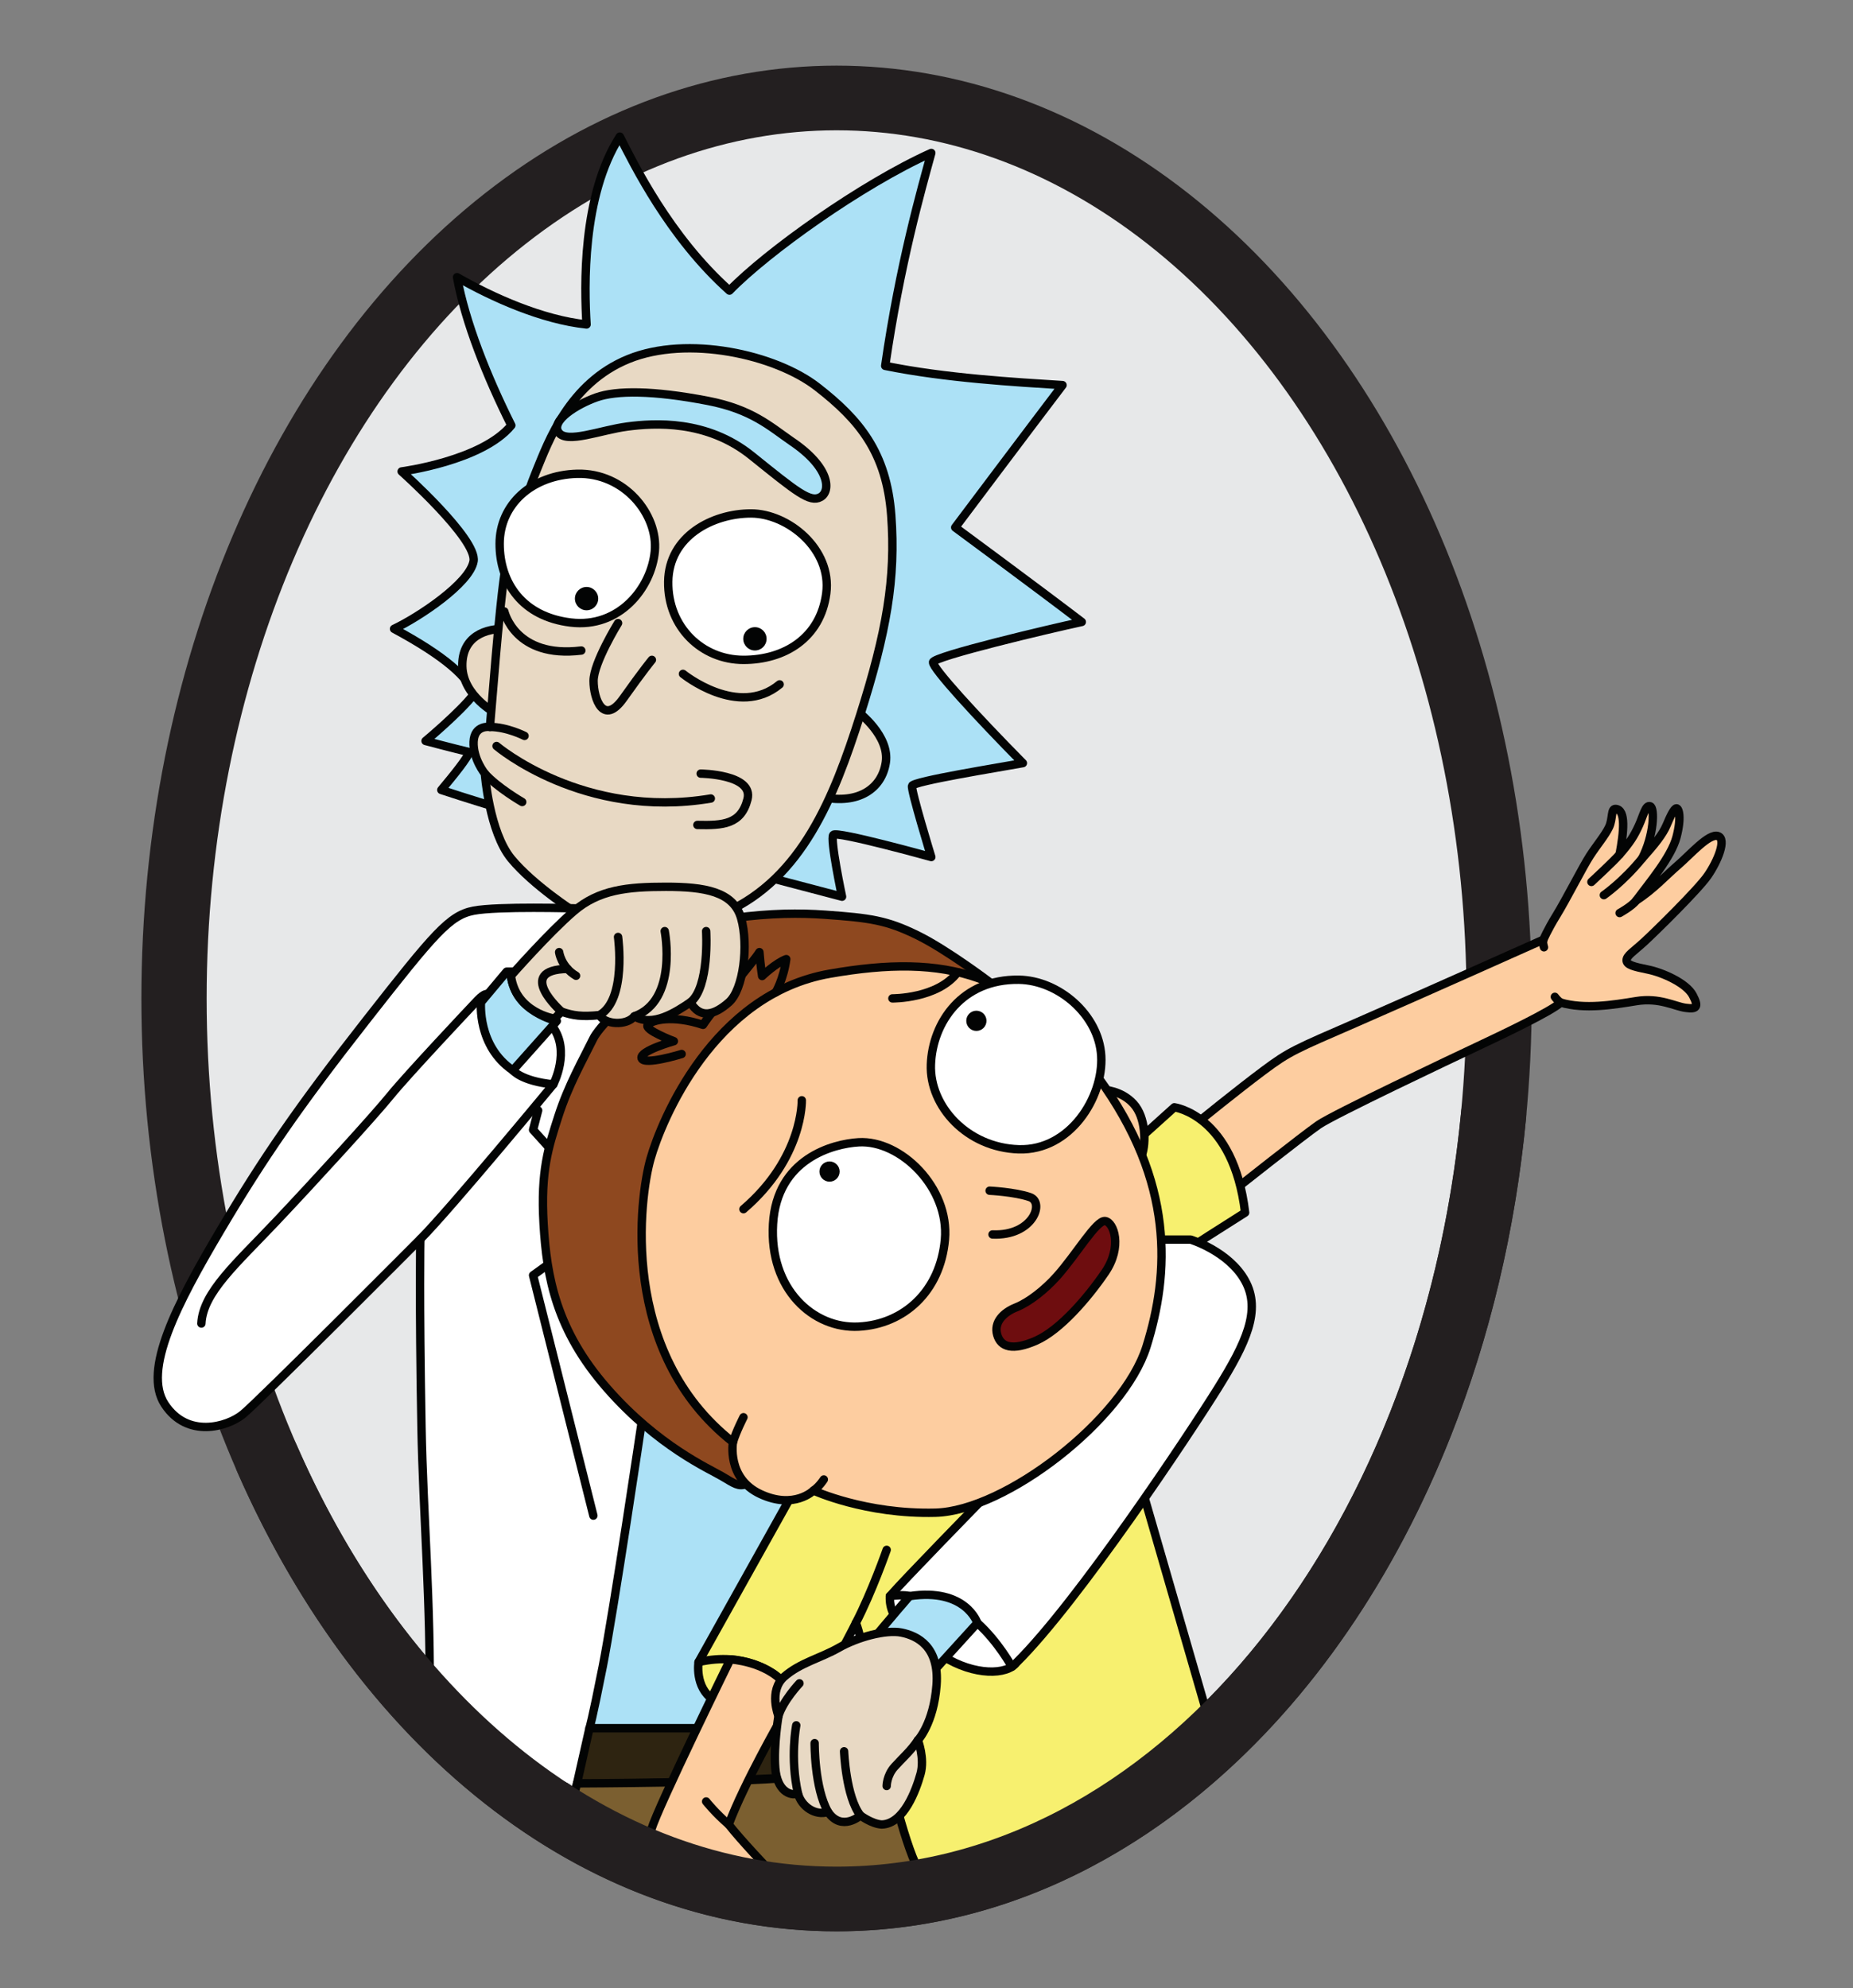 <?xml version="1.0" encoding="UTF-8" standalone="no"?>
<!DOCTYPE svg PUBLIC "-//W3C//DTD SVG 1.1//EN" "http://www.w3.org/Graphics/SVG/1.1/DTD/svg11.dtd">
<svg width="100%" height="100%" viewBox="0 0 1864 2000" version="1.1" xmlns="http://www.w3.org/2000/svg" xmlns:xlink="http://www.w3.org/1999/xlink" xml:space="preserve" xmlns:serif="http://www.serif.com/" style="fill-rule:evenodd;clip-rule:evenodd;stroke-linecap:round;stroke-linejoin:round;stroke-miterlimit:1.5;">
    <rect x="0" y="0" width="1864" height="2000" fill="#808080" stroke="none"/>
    <g transform="matrix(1,0,0,0.991,67.848,27.886)">
        <g id="Layer1">
            <ellipse cx="773.69" cy="985.336" rx="666.484" ry="914.033" style="fill:rgb(231,232,233);stroke:rgb(35,31,32);stroke-width:65.64px;"/>
        </g>
    </g>
    <g transform="matrix(1,0,0,1,41.753,44.815)">
        <g transform="matrix(3.247,0,0,3.247,113.66,87.927)">
            <path d="M323.181,306.827C323.181,306.827 335.471,296.845 343.542,290.821C351.614,284.797 353.302,284.194 372.698,275.761C392.093,267.329 430.285,250.22 430.285,250.22C430.285,250.22 431.489,247.299 434.38,242.6C437.272,237.902 442.512,227.601 444.681,224.258C446.849,220.915 449.469,217.843 450.644,215.313C451.819,212.783 451.188,209.633 452.632,209.711C455.975,209.891 455.163,217.03 453.897,223.806C457.15,220.102 458.415,218.024 459.861,214.861C461.306,211.698 461.939,208.356 463.384,208.898C464.831,209.44 464.559,217.933 460.855,225.072C464.74,220.734 467.27,217.572 468.445,214.771C469.62,211.97 470.793,209.53 471.517,209.53C472.24,209.53 473.143,212.331 471.517,218.475C469.89,224.62 463.114,232.571 459.047,238.083C464.288,234.74 468.173,230.403 471.968,227.15C475.763,223.897 481.546,217.21 484.347,218.114C487.148,219.017 484.257,225.975 481.185,230.403C478.113,234.83 464.74,247.931 461.487,250.913C458.234,253.895 456.066,255.16 456.066,256.605C456.066,258.052 458.325,258.594 462.752,259.498C467.179,260.4 474.588,263.654 476.577,267.449C478.565,271.244 477.661,271.786 474.318,271.334C470.974,270.883 466.276,268.082 459.047,269.256C451.819,270.43 443.054,271.877 435.645,269.708C432.753,272.418 417.754,279.556 409.893,283.261C402.033,286.966 365.348,304.314 360.65,307.567C355.951,310.82 334.626,327.685 334.626,327.685L323.181,306.827Z" style="fill:rgb(253,205,160);fill-rule:nonzero;"/>
        </g>
        <g transform="matrix(3.247,0,0,3.247,113.66,87.927)">
            <path d="M323.181,306.827C323.181,306.827 335.471,296.845 343.542,290.821C351.614,284.797 353.302,284.194 372.698,275.761C392.093,267.329 430.285,250.22 430.285,250.22C430.285,250.22 431.489,247.299 434.38,242.6C437.272,237.902 442.512,227.601 444.681,224.258C446.849,220.915 449.469,217.843 450.644,215.313C451.819,212.783 451.188,209.633 452.632,209.711C455.975,209.891 455.163,217.03 453.897,223.806C457.15,220.102 458.415,218.024 459.861,214.861C461.306,211.698 461.939,208.356 463.384,208.898C464.831,209.44 464.559,217.933 460.855,225.072C464.74,220.734 467.27,217.572 468.445,214.771C469.62,211.97 470.793,209.53 471.517,209.53C472.24,209.53 473.143,212.331 471.517,218.475C469.89,224.62 463.114,232.571 459.047,238.083C464.288,234.74 468.173,230.403 471.968,227.15C475.763,223.897 481.546,217.21 484.347,218.114C487.148,219.017 484.257,225.975 481.185,230.403C478.113,234.83 464.74,247.931 461.487,250.913C458.234,253.895 456.066,255.16 456.066,256.605C456.066,258.052 458.325,258.594 462.752,259.498C467.179,260.4 474.588,263.654 476.577,267.449C478.565,271.244 477.661,271.786 474.318,271.334C470.974,270.883 466.276,268.082 459.047,269.256C451.819,270.43 443.054,271.877 435.645,269.708C432.753,272.418 417.754,279.556 409.893,283.261C402.033,286.966 365.348,304.314 360.65,307.567C355.951,310.82 334.626,327.685 334.626,327.685L323.181,306.827Z" style="fill:none;stroke:rgb(3,4,4);stroke-width:2.6px;stroke-miterlimit:2;"/>
        </g>
        <g transform="matrix(3.247,0,0,3.247,113.66,87.927)">
            <path d="M106.025,209.259C106.025,209.259 96.447,206.367 88.857,203.838C92.471,199.501 97.351,193.537 97.441,192.092C92.833,191.007 83.978,188.658 83.978,188.658C83.978,188.658 94.558,179.843 98.846,174.311C97.531,169.141 89.941,162.392 74.219,153.93C81.809,150.346 97.63,139.865 98.846,132.998C100.062,126.131 76.568,105.168 76.568,105.168C76.568,105.168 101.507,101.916 110.543,90.893C102.953,75.713 96.266,58.906 93.736,44.991C104.76,51.317 120.121,58.183 133.855,59.629C133.132,48.244 132.409,19.692 144.156,1.44C148.493,9.933 159.516,32.522 178.13,49.148C189.695,37.221 218.97,16.258 240.656,6.5C237.584,17.704 230.898,41.016 226.38,72.46C244.994,76.255 266.86,77.52 281.317,78.424C272.1,90.531 248.065,122.517 248.065,122.517C248.065,122.517 272.823,140.769 287.28,151.792C277.16,153.961 241.379,162.454 241.199,164.261C241.017,166.069 254.39,180.706 269.028,195.525C262.161,196.79 235.054,201.127 234.693,202.573C234.332,204.018 240.656,224.62 240.656,224.62C240.656,224.62 211.381,216.488 210.296,217.753C209.212,219.017 213.007,236.908 213.007,236.908L192.16,231.429L106.025,209.259Z" style="fill:rgb(172,225,246);fill-rule:nonzero;"/>
        </g>
        <g transform="matrix(3.247,0,0,3.247,113.66,87.927)">
            <path d="M106.025,209.259C106.025,209.259 96.447,206.367 88.857,203.838C92.471,199.501 97.351,193.537 97.441,192.092C92.833,191.007 83.978,188.658 83.978,188.658C83.978,188.658 94.558,179.843 98.846,174.311C97.531,169.141 89.941,162.392 74.219,153.93C81.809,150.346 97.63,139.865 98.846,132.998C100.062,126.131 76.568,105.168 76.568,105.168C76.568,105.168 101.507,101.916 110.543,90.893C102.953,75.713 96.266,58.906 93.736,44.991C104.76,51.317 120.121,58.183 133.855,59.629C133.132,48.244 132.409,19.692 144.156,1.44C148.493,9.933 159.516,32.522 178.13,49.148C189.695,37.221 218.97,16.258 240.656,6.5C237.584,17.704 230.898,41.016 226.38,72.46C244.994,76.255 266.86,77.52 281.317,78.424C272.1,90.531 248.065,122.517 248.065,122.517C248.065,122.517 272.823,140.769 287.28,151.792C277.16,153.961 241.379,162.454 241.199,164.261C241.017,166.069 254.39,180.706 269.028,195.525C262.161,196.79 235.054,201.127 234.693,202.573C234.332,204.018 240.656,224.62 240.656,224.62C240.656,224.62 211.381,216.488 210.296,217.753C209.212,219.017 213.007,236.908 213.007,236.908L192.16,231.429L106.025,209.259Z" style="fill:none;stroke:rgb(3,4,4);stroke-width:2.6px;stroke-miterlimit:2;"/>
        </g>
        <g transform="matrix(3.247,0,0,3.247,113.66,87.927)">
            <path d="M105.845,180.164C105.845,180.164 95.543,174.743 95.363,165.527C95.182,156.31 102.592,153.599 109.278,153.961C111.989,166.972 105.845,180.164 105.845,180.164Z" style="fill:rgb(232,217,196);fill-rule:nonzero;"/>
        </g>
        <g transform="matrix(3.247,0,0,3.247,113.66,87.927)">
            <path d="M105.845,180.164C105.845,180.164 95.543,174.743 95.363,165.527C95.182,156.31 102.592,153.599 109.278,153.961C111.989,166.972 105.845,180.164 105.845,180.164Z" style="fill:none;stroke:rgb(3,4,4);stroke-width:2.6px;stroke-miterlimit:2;"/>
        </g>
        <g transform="matrix(3.247,0,0,3.247,113.66,87.927)">
            <path d="M218.158,179.803C218.158,179.803 227.826,187.122 226.56,195.344C225.296,203.567 217.977,208.265 207.134,206.096C208.58,192.724 218.158,179.803 218.158,179.803Z" style="fill:rgb(232,217,196);fill-rule:nonzero;"/>
        </g>
        <g transform="matrix(3.247,0,0,3.247,113.66,87.927)">
            <path d="M218.158,179.803C218.158,179.803 227.826,187.122 226.56,195.344C225.296,203.567 217.977,208.265 207.134,206.096C208.58,192.724 218.158,179.803 218.158,179.803Z" style="fill:none;stroke:rgb(3,4,4);stroke-width:2.6px;stroke-miterlimit:2;"/>
        </g>
        <g transform="matrix(3.247,0,0,3.247,113.66,87.927)">
            <path d="M130.421,241.787C130.421,241.787 117.41,233.474 110.543,225.162C103.676,216.849 102.35,198.778 102.35,198.778C102.35,198.778 98.617,194.2 98.857,188.899C99.097,183.598 103.917,184.321 103.917,184.321C103.917,184.321 105.001,171.068 105.725,162.635C106.447,154.202 107.895,139.144 108.857,134.324C109.82,129.504 114.76,113.601 118.375,104.807C121.989,96.013 128.496,77.822 146.807,70.352C165.118,62.882 192.345,68.906 205.356,79.026C218.369,89.146 226.802,99.266 228.248,118.782C229.693,138.3 226.802,154.925 218.609,180.706C210.417,206.488 200.54,231.065 176.925,241.787C149.216,244.077 130.421,241.787 130.421,241.787Z" style="fill:rgb(232,217,196);fill-rule:nonzero;"/>
        </g>
        <g transform="matrix(3.247,0,0,3.247,113.66,87.927)">
            <path d="M130.421,241.787C130.421,241.787 117.41,233.474 110.543,225.162C103.676,216.849 102.35,198.778 102.35,198.778C102.35,198.778 98.617,194.2 98.857,188.899C99.097,183.598 103.917,184.321 103.917,184.321C103.917,184.321 105.001,171.068 105.725,162.635C106.447,154.202 107.895,139.144 108.857,134.324C109.82,129.504 114.76,113.601 118.375,104.807C121.989,96.013 128.496,77.822 146.807,70.352C165.118,62.882 192.345,68.906 205.356,79.026C218.369,89.146 226.802,99.266 228.248,118.782C229.693,138.3 226.802,154.925 218.609,180.706C210.417,206.488 200.54,231.065 176.925,241.787C149.216,244.077 130.421,241.787 130.421,241.787Z" style="fill:none;stroke:rgb(3,4,4);stroke-width:2.6px;stroke-miterlimit:2;"/>
        </g>
        <g transform="matrix(3.247,0,0,3.247,113.66,87.927)">
            <path d="M171.443,83.302C154.356,80.006 143.071,80.05 136.927,82.218C130.783,84.387 122.651,89.447 125.181,93.061C127.711,96.675 138.192,92.338 146.505,91.254C154.818,90.17 171.082,89.086 184.997,100.29C198.912,111.493 203.068,114.927 206.321,113.12C209.574,111.313 209.393,103.904 197.285,95.772C190.65,91.182 185.026,85.923 171.443,83.302Z" style="fill:rgb(172,225,246);fill-rule:nonzero;"/>
        </g>
        <g transform="matrix(3.247,0,0,3.247,113.66,87.927)">
            <path d="M171.443,83.302C154.356,80.006 143.071,80.05 136.927,82.218C130.783,84.387 122.651,89.447 125.181,93.061C127.711,96.675 138.192,92.338 146.505,91.254C154.818,90.17 171.082,89.086 184.997,100.29C198.912,111.493 203.068,114.927 206.321,113.12C209.574,111.313 209.393,103.904 197.285,95.772C190.65,91.182 185.026,85.923 171.443,83.302Z" style="fill:none;stroke:rgb(3,4,4);stroke-width:2.6px;stroke-miterlimit:2;"/>
        </g>
        <g transform="matrix(3.247,0,0,3.247,113.66,87.927)">
            <path d="M130.964,105.891C145.597,105.516 156.083,118.541 154.999,129.926C153.914,141.311 143.975,153.78 128.976,151.973C113.977,150.166 106.929,139.685 106.929,127.577C106.929,115.469 116.868,106.253 130.964,105.891Z" style="fill:white;fill-rule:nonzero;"/>
        </g>
        <g transform="matrix(3.247,0,0,3.247,113.66,87.927)">
            <path d="M130.964,105.891C145.597,105.516 156.083,118.541 154.999,129.926C153.914,141.311 143.975,153.78 128.976,151.973C113.977,150.166 106.929,139.685 106.929,127.577C106.929,115.469 116.868,106.253 130.964,105.891Z" style="fill:none;stroke:rgb(3,4,4);stroke-width:2.6px;stroke-miterlimit:2;"/>
        </g>
        <g transform="matrix(3.247,0,0,3.247,113.66,87.927)">
            <path d="M184.816,118.18C196.203,118.18 209.91,129.203 208.115,142.937C206.321,156.672 195.297,163.539 182.467,163.539C169.636,163.539 158.974,153.419 159.155,139.323C159.335,125.228 172.889,118.18 184.816,118.18Z" style="fill:white;fill-rule:nonzero;"/>
        </g>
        <g transform="matrix(3.247,0,0,3.247,113.66,87.927)">
            <path d="M184.816,118.18C196.203,118.18 209.91,129.203 208.115,142.937C206.321,156.672 195.297,163.539 182.467,163.539C169.636,163.539 158.974,153.419 159.155,139.323C159.335,125.228 172.889,118.18 184.816,118.18Z" style="fill:none;stroke:rgb(3,4,4);stroke-width:2.6px;stroke-miterlimit:2;"/>
        </g>
        <g transform="matrix(3.247,0,0,3.247,113.66,87.927)">
            <path d="M108.375,148.539C108.375,148.539 111.627,163.177 132.229,160.647" style="fill:none;stroke:rgb(3,4,4);stroke-width:2.6px;stroke-miterlimit:2;"/>
        </g>
        <g transform="matrix(3.247,0,0,3.247,113.66,87.927)">
            <path d="M143.614,152.148C143.614,152.148 136.023,164.442 136.023,170.044C136.023,175.646 139.096,184.14 145.24,175.466C151.384,166.792 154.095,163.539 154.095,163.539" style="fill:none;stroke:rgb(3,4,4);stroke-width:2.6px;stroke-miterlimit:2;"/>
        </g>
        <g transform="matrix(3.247,0,0,3.247,113.66,87.927)">
            <path d="M163.725,167.876C163.725,167.876 180.84,181.791 193.671,171.129" style="fill:none;stroke:rgb(3,4,4);stroke-width:2.6px;stroke-miterlimit:2;"/>
        </g>
        <g transform="matrix(3.247,0,0,3.247,113.66,87.927)">
            <path d="M137.469,144.564C137.469,146.56 135.852,148.178 133.855,148.178C131.859,148.178 130.241,146.56 130.241,144.564C130.241,142.568 131.859,140.949 133.855,140.949C135.852,140.949 137.469,142.568 137.469,144.564Z" style="fill:rgb(3,4,4);fill-rule:nonzero;"/>
        </g>
        <g transform="matrix(3.247,0,0,3.247,113.66,87.927)">
            <path d="M189.627,157.019C189.627,159.015 188.01,160.633 186.013,160.633C184.017,160.633 182.399,159.015 182.399,157.019C182.399,155.023 184.017,153.405 186.013,153.405C188.01,153.405 189.627,155.023 189.627,157.019Z" style="fill:rgb(3,4,4);fill-rule:nonzero;"/>
        </g>
        <g transform="matrix(3.247,0,0,3.247,113.66,87.927)">
            <path d="M114.64,187.092C114.64,187.092 109.219,184.321 103.917,184.321" style="fill:none;stroke:rgb(3,4,4);stroke-width:2.6px;stroke-miterlimit:2;"/>
        </g>
        <g transform="matrix(3.247,0,0,3.247,113.66,87.927)">
            <path d="M113.917,207.572C113.917,207.572 106.205,203.115 102.35,198.778" style="fill:none;stroke:rgb(3,4,4);stroke-width:2.6px;stroke-miterlimit:2;"/>
        </g>
        <g transform="matrix(3.247,0,0,3.247,113.66,87.927)">
            <path d="M105.964,190.225C105.964,190.225 132.829,213.12 172.347,206.489" style="fill:none;stroke:rgb(3,4,4);stroke-width:2.6px;stroke-miterlimit:2;"/>
        </g>
        <g transform="matrix(3.247,0,0,3.247,113.66,87.927)">
            <path d="M169.215,198.778C169.215,198.778 185.683,198.958 183.713,206.729C181.744,214.5 176.142,214.861 168.19,214.68" style="fill:none;stroke:rgb(3,4,4);stroke-width:2.6px;stroke-miterlimit:2;"/>
        </g>
        <g transform="matrix(3.247,0,0,3.247,113.66,87.927)">
            <path d="M243.187,537.988L159.335,255.883L130.421,240.522C130.421,240.522 106.305,239.8 98.846,241.245C91.387,242.691 86.689,248.293 65.726,275.039C44.763,301.784 33.558,318.049 20.306,340.457C7.055,362.865 -3.787,383.588 3.199,394.189C10.186,404.791 22.476,401.177 27.294,397.322C32.113,393.467 82.352,342.987 82.352,342.987C82.352,342.987 81.99,361.063 82.713,401.179C83.23,429.841 85.908,466.801 85.052,501.491" style="fill:white;fill-rule:nonzero;"/>
        </g>
        <g transform="matrix(3.247,0,0,3.247,113.66,87.927)">
            <path d="M243.187,537.988L159.335,255.883L130.421,240.522C130.421,240.522 106.305,239.8 98.846,241.245C91.387,242.691 86.689,248.293 65.726,275.039C44.763,301.784 33.558,318.049 20.306,340.457C7.055,362.865 -3.787,383.588 3.199,394.189C10.186,404.791 22.476,401.177 27.294,397.322C32.113,393.467 82.352,342.987 82.352,342.987C82.352,342.987 81.99,361.063 82.713,401.179C83.203,428.387 85.689,455.441 85.208,487.789" style="fill:none;stroke:rgb(3,4,4);stroke-width:2.6px;stroke-miterlimit:2;"/>
        </g>
        <g transform="matrix(3.247,0,0,3.247,113.66,87.927)">
            <path d="M130.903,511.592L134.759,494.492L196.563,494.492L196.563,509.785C196.563,509.785 147.287,512.374 130.903,511.592Z" style="fill:rgb(46,36,17);fill-rule:nonzero;"/>
        </g>
        <g transform="matrix(3.247,0,0,3.247,113.66,87.927)">
            <path d="M130.903,511.592L134.759,494.492L196.563,494.492L196.563,509.785C196.563,509.785 147.287,512.374 130.903,511.592Z" style="fill:none;stroke:rgb(3,4,4);stroke-width:2.6px;stroke-miterlimit:2;"/>
        </g>
        <g transform="matrix(3.247,0,0,3.247,113.66,87.927)">
            <path d="M139.2,538.124L130.903,511.592C130.903,511.592 181.021,511.411 196.563,509.785C218.128,507.195 243.187,511.592 243.187,511.592L243.187,537.988" style="fill:rgb(123,95,48);fill-rule:nonzero;"/>
        </g>
        <g transform="matrix(3.247,0,0,3.247,113.66,87.927)">
            <path d="M126.69,528.078L130.903,511.592C130.903,511.592 181.021,511.411 196.563,509.785C218.128,507.195 243.187,511.592 243.187,511.592L243.187,537.988" style="fill:none;stroke:rgb(3,4,4);stroke-width:2.6px;stroke-miterlimit:2;"/>
        </g>
        <g transform="matrix(3.247,0,0,3.247,113.66,87.927)">
            <path d="M14.523,369.131C15.005,359.494 25.368,350.577 37.656,337.565C49.944,324.553 67.895,304.917 73.076,298.531C78.257,292.146 97.653,271.545 100.062,269.014C102.47,266.484 103.237,267.123 103.237,267.123C103.237,267.123 109.58,270.822 123.226,277.008C129.041,284.64 123.554,295.037 123.554,295.037C123.554,295.037 91.496,333.818 82.352,342.987" style="fill:none;stroke:rgb(3,4,4);stroke-width:2.6px;stroke-miterlimit:2;"/>
        </g>
        <g transform="matrix(3.247,0,0,3.247,113.66,87.927)">
            <path d="M111.024,290.7C111.024,290.7 113.674,294.072 123.554,295.037" style="fill:none;stroke:rgb(3,4,4);stroke-width:2.6px;stroke-miterlimit:2;"/>
        </g>
        <g transform="matrix(3.247,0,0,3.247,113.66,87.927)">
            <path d="M150.911,399.891C150.911,399.891 142.227,458.435 138.854,475.467C135.481,492.497 134.759,494.492 134.759,494.492L168.068,494.492L194.089,480.599L210.702,408.423L150.911,399.891Z" style="fill:rgb(172,225,246);fill-rule:nonzero;"/>
        </g>
        <g transform="matrix(3.247,0,0,3.247,113.66,87.927)">
            <path d="M150.911,399.891C150.911,399.891 142.227,458.435 138.854,475.467C135.481,492.497 134.759,494.492 134.759,494.492L168.068,494.492L194.089,480.599L210.702,408.423L150.911,399.891Z" style="fill:none;stroke:rgb(3,4,4);stroke-width:2.6px;stroke-miterlimit:2;"/>
        </g>
        <g transform="matrix(3.247,0,0,3.247,113.66,87.927)">
            <path d="M118.856,303.11L117.289,309.134L124.044,316.602L124.639,348.889L117.289,354.191L135.964,428.644" style="fill:none;stroke:rgb(3,4,4);stroke-width:2.6px;stroke-miterlimit:2;"/>
        </g>
        <g transform="matrix(3.247,0,0,3.247,113.66,87.927)">
            <path d="M259.208,263.72C259.208,263.72 245.596,253.354 236.199,248.776C226.802,244.198 221.748,243.488 207.748,242.488C199.923,241.929 190.748,241.988 179.817,243.474C168.613,247.209 139.219,274.194 135.964,280.822C132.71,287.449 128.166,295.406 125.122,304.917C122.078,314.428 119.579,321.783 120.543,338.288C121.507,354.794 124.458,371.189 140.18,389.165C155.902,407.139 171.805,414.097 175.78,416.446C179.756,418.796 180.908,419.721 183.269,418.897C185.539,418.073 259.208,263.72 259.208,263.72Z" style="fill:rgb(142,72,31);fill-rule:nonzero;"/>
        </g>
        <g transform="matrix(3.247,0,0,3.247,113.66,87.927)">
            <path d="M259.208,263.72C259.208,263.72 245.596,253.354 236.199,248.776C226.802,244.198 221.748,243.488 207.748,242.488C199.923,241.929 190.748,241.988 179.817,243.474C168.613,247.209 139.219,274.194 135.964,280.822C132.71,287.449 128.166,295.406 125.122,304.917C122.078,314.428 119.579,321.783 120.543,338.288C121.507,354.794 124.458,371.189 140.18,389.165C155.902,407.139 171.805,414.097 175.78,416.446C179.756,418.796 180.908,419.721 183.269,418.897C185.539,418.073 259.208,263.72 259.208,263.72Z" style="fill:none;stroke:rgb(3,4,4);stroke-width:2.6px;stroke-miterlimit:2;"/>
        </g>
        <g transform="matrix(3.247,0,0,3.247,113.66,87.927)">
            <path d="M304.99,312.025L315.953,302.145C315.953,302.145 334.265,304.514 337.879,334.774C321.977,344.794 309.207,353.226 309.207,353.226L301.978,318.922L304.99,312.025Z" style="fill:rgb(247,240,111);fill-rule:nonzero;"/>
        </g>
        <g transform="matrix(3.247,0,0,3.247,113.66,87.927)">
            <path d="M304.99,312.025L315.953,302.145C315.953,302.145 334.265,304.514 337.879,334.774C321.977,344.794 309.207,353.226 309.207,353.226L301.978,318.922L304.99,312.025Z" style="fill:none;stroke:rgb(3,4,4);stroke-width:2.6px;stroke-miterlimit:2;"/>
        </g>
        <g transform="matrix(3.247,0,0,3.247,113.66,87.927)">
            <path d="M430.465,252.57C430.465,252.57 429.939,250.994 430.285,250.22" style="fill:none;stroke:rgb(3,4,4);stroke-width:2.6px;stroke-miterlimit:2;"/>
        </g>
        <g transform="matrix(3.247,0,0,3.247,113.66,87.927)">
            <path d="M294.027,296.724C294.027,296.724 299.45,296.844 303.304,301.061C307.159,305.278 307.198,313.285 305.914,316.931C297.52,311.181 294.027,296.724 294.027,296.724Z" style="fill:rgb(253,205,160);fill-rule:nonzero;"/>
        </g>
        <g transform="matrix(3.247,0,0,3.247,113.66,87.927)">
            <path d="M294.027,296.724C294.027,296.724 299.45,296.844 303.304,301.061C307.159,305.278 307.198,313.285 305.914,316.931C297.52,311.181 294.027,296.724 294.027,296.724Z" style="fill:none;stroke:rgb(3,4,4);stroke-width:2.6px;stroke-miterlimit:2;"/>
        </g>
        <g transform="matrix(3.247,0,0,3.247,113.66,87.927)">
            <path d="M433.838,267.931C433.838,267.931 434.62,269.075 435.645,269.708" style="fill:none;stroke:rgb(3,4,4);stroke-width:2.6px;stroke-miterlimit:2;"/>
        </g>
        <g transform="matrix(3.247,0,0,3.247,113.66,87.927)">
            <path d="M445.164,232.331C445.164,232.331 452.17,225.852 453.897,223.806" style="fill:none;stroke:rgb(3,4,4);stroke-width:2.6px;stroke-miterlimit:2;"/>
        </g>
        <g transform="matrix(3.247,0,0,3.247,113.66,87.927)">
            <path d="M449.018,236.427C449.018,236.427 454.943,232.344 460.855,225.072" style="fill:none;stroke:rgb(3,4,4);stroke-width:2.6px;stroke-miterlimit:2;"/>
        </g>
        <g transform="matrix(3.247,0,0,3.247,113.66,87.927)">
            <path d="M453.897,241.968C453.897,241.968 457.668,239.918 459.047,238.083" style="fill:none;stroke:rgb(3,4,4);stroke-width:2.6px;stroke-miterlimit:2;"/>
        </g>
        <g transform="matrix(3.247,0,0,3.247,113.66,87.927)">
            <path d="M330.218,504.553L306.769,423.234L211.381,407.681L196.563,423.838L168.552,474.004C168.552,474.004 167.287,481.774 173.07,485.66C178.853,489.545 207.405,480.599 207.405,480.599C207.405,480.599 215.241,466.083 217.283,461.895C219.328,466.414 222.224,485.93 224.392,495.87C226.56,505.809 232.164,529.869 236.5,537.988" style="fill:rgb(247,240,111);fill-rule:nonzero;"/>
        </g>
        <g transform="matrix(3.247,0,0,3.247,113.66,87.927)">
            <path d="M329.008,500.175L306.769,423.234L211.381,407.681L196.563,423.838L168.552,474.004C168.552,474.004 167.287,481.774 173.07,485.66C178.853,489.545 207.405,480.599 207.405,480.599C207.405,480.599 215.241,466.083 217.283,461.895C219.328,466.414 222.224,485.93 224.392,495.87C226.56,505.809 232.164,529.869 236.5,537.988" style="fill:none;stroke:rgb(3,4,4);stroke-width:2.6px;stroke-miterlimit:2;"/>
        </g>
        <g transform="matrix(3.247,0,0,3.247,113.66,87.927)">
            <path d="M226.832,439.248C226.832,439.248 222.208,452.435 217.283,461.895" style="fill:none;stroke:rgb(3,4,4);stroke-width:2.6px;stroke-miterlimit:2;"/>
        </g>
        <g transform="matrix(3.247,0,0,3.247,113.66,87.927)">
            <path d="M321.014,343.135C321.014,343.135 332.82,346.722 337.879,355.878C342.94,365.034 338.121,375.224 329.447,389.165C320.773,403.105 286.075,455.39 267.041,474.184C264.149,478.04 254.029,478.341 244.27,472.196C234.512,466.052 227.464,461.534 227.826,453.583C232.886,447.801 254.63,425.572 259.208,420.874C263.788,416.176 309.507,343.135 309.507,343.135L321.014,343.135Z" style="fill:white;fill-rule:nonzero;"/>
        </g>
        <g transform="matrix(3.247,0,0,3.247,113.66,87.927)">
            <path d="M321.014,343.135C321.014,343.135 332.82,346.722 337.879,355.878C342.94,365.034 338.121,375.224 329.447,389.165C320.773,403.105 286.075,455.39 267.041,474.184C264.149,478.04 254.029,478.341 244.27,472.196C234.512,466.052 227.464,461.534 227.826,453.583C232.886,447.801 254.63,425.572 259.208,420.874C263.788,416.176 309.507,343.135 309.507,343.135L321.014,343.135Z" style="fill:none;stroke:rgb(3,4,4);stroke-width:2.6px;stroke-miterlimit:2;"/>
        </g>
        <g transform="matrix(3.247,0,0,3.247,113.66,87.927)">
            <path d="M194.089,479.62C194.089,479.62 188.635,473.897 178.381,473.177C175.484,472.972 172.202,473.168 168.552,474.004" style="fill:none;stroke:rgb(3,4,4);stroke-width:2.6px;stroke-miterlimit:2;"/>
        </g>
        <g transform="matrix(3.247,0,0,3.247,113.66,87.927)">
            <path d="M159.457,537.988C159.457,537.988 152.176,531.662 153.914,525.868C156.083,518.639 178.381,473.177 178.381,473.177C178.381,473.177 189.334,473.762 195.117,480.599C194.877,485.51 194.089,491.654 194.089,491.654C194.089,491.654 182.588,511.712 177.89,524.333C181.504,529.001 190.057,537.988 190.057,537.988" style="fill:rgb(253,205,160);fill-rule:nonzero;"/>
        </g>
        <g transform="matrix(3.247,0,0,3.247,113.66,87.927)">
            <path d="M159.457,537.988C159.457,537.988 152.176,531.662 153.914,525.868C156.083,518.639 178.381,473.177 178.381,473.177C178.381,473.177 189.334,473.762 195.117,480.599C194.877,485.51 194.089,491.654 194.089,491.654C194.089,491.654 182.588,511.712 177.89,524.333C181.504,529.001 190.057,537.988 190.057,537.988" style="fill:none;stroke:rgb(3,4,4);stroke-width:2.6px;stroke-miterlimit:2;"/>
        </g>
        <g transform="matrix(3.247,0,0,3.247,113.66,87.927)">
            <path d="M170.901,517.195C170.901,517.195 173.764,520.808 177.89,524.333" style="fill:none;stroke:rgb(3,4,4);stroke-width:2.6px;stroke-miterlimit:2;"/>
        </g>
        <g transform="matrix(3.247,0,0,3.247,113.66,87.927)">
            <path d="M179.214,405.875C179.214,405.875 177.226,417.079 187.708,421.958C198.189,426.838 204.152,420.874 204.152,420.874C204.152,420.874 220.236,428.283 241.921,427.741C263.607,427.199 300.292,398.827 307.339,376.238C314.387,353.648 316.194,325.516 292.34,292.869C268.486,260.22 245.355,254.437 209.212,260.762C173.07,267.088 157.045,306.206 153.673,318.091C150.3,329.975 143.794,378.045 179.214,405.875Z" style="fill:rgb(253,205,160);fill-rule:nonzero;"/>
        </g>
        <g transform="matrix(3.247,0,0,3.247,113.66,87.927)">
            <path d="M179.214,405.875C179.214,405.875 177.226,417.079 187.708,421.958C198.189,426.838 204.152,420.874 204.152,420.874C204.152,420.874 220.236,428.283 241.921,427.741C263.607,427.199 300.292,398.827 307.339,376.238C314.387,353.648 316.194,325.516 292.34,292.869C268.486,260.22 245.355,254.437 209.212,260.762C173.07,267.088 157.045,306.206 153.673,318.091C150.3,329.975 143.794,378.045 179.214,405.875Z" style="fill:none;stroke:rgb(3,4,4);stroke-width:2.6px;stroke-miterlimit:2;"/>
        </g>
        <g transform="matrix(3.247,0,0,3.247,113.66,87.927)">
            <path d="M111.548,260.135L109.097,260.135L101.146,269.617C101.146,269.617 99.94,283.23 111.024,290.7C117.169,283.833 124.639,275.417 124.639,275.417C124.639,275.417 111.869,272.703 110.423,261.402L111.548,260.135Z" style="fill:rgb(172,225,246);fill-rule:nonzero;"/>
        </g>
        <g transform="matrix(3.247,0,0,3.247,113.66,87.927)">
            <path d="M111.548,260.135L109.097,260.135L101.146,269.617C101.146,269.617 99.94,283.23 111.024,290.7C117.169,283.833 124.639,275.417 124.639,275.417C124.639,275.417 111.869,272.703 110.423,261.402L111.548,260.135Z" style="fill:none;stroke:rgb(3,4,4);stroke-width:2.6px;stroke-miterlimit:2;"/>
        </g>
        <g transform="matrix(3.247,0,0,3.247,113.66,87.927)">
            <path d="M218.128,312.988C231.119,312.202 246.319,327.019 244.874,343.135C243.427,359.251 232.103,369.371 218.128,370.094C204.152,370.816 190.419,358.528 191.624,338.288C192.828,318.049 210.177,313.469 218.128,312.988Z" style="fill:white;fill-rule:nonzero;"/>
        </g>
        <g transform="matrix(3.247,0,0,3.247,113.66,87.927)">
            <path d="M218.128,312.988C231.119,312.202 246.319,327.019 244.874,343.135C243.427,359.251 232.103,369.371 218.128,370.094C204.152,370.816 190.419,358.528 191.624,338.288C192.828,318.049 210.177,313.469 218.128,312.988Z" style="fill:none;stroke:rgb(3,4,4);stroke-width:2.6px;stroke-miterlimit:2;"/>
        </g>
        <g transform="matrix(3.247,0,0,3.247,113.66,87.927)">
            <path d="M267.763,262.631C280.053,262.799 292.582,273.471 293.304,286.243C294.027,299.014 283.666,315.638 267.763,315.157C251.86,314.676 240.054,301.913 240.537,288.897C241.017,275.882 250.173,262.388 267.763,262.631Z" style="fill:white;fill-rule:nonzero;"/>
        </g>
        <g transform="matrix(3.247,0,0,3.247,113.66,87.927)">
            <path d="M267.763,262.631C280.053,262.799 292.582,273.471 293.304,286.243C294.027,299.014 283.666,315.638 267.763,315.157C251.86,314.676 240.054,301.913 240.537,288.897C241.017,275.882 250.173,262.388 267.763,262.631Z" style="fill:none;stroke:rgb(3,4,4);stroke-width:2.6px;stroke-miterlimit:2;"/>
        </g>
        <g transform="matrix(3.247,0,0,3.247,113.66,87.927)">
            <path d="M200.538,299.977C200.538,299.977 201.02,317.797 182.467,333.705" style="fill:none;stroke:rgb(3,4,4);stroke-width:2.6px;stroke-miterlimit:2;"/>
        </g>
        <g transform="matrix(3.247,0,0,3.247,113.66,87.927)">
            <path d="M228.605,268.413C228.605,268.413 242.654,268.549 248.824,260.288" style="fill:none;stroke:rgb(3,4,4);stroke-width:2.6px;stroke-miterlimit:2;"/>
        </g>
        <g transform="matrix(3.247,0,0,3.247,113.66,87.927)">
            <path d="M258.726,327.987C258.726,327.987 266.499,328.349 271.197,329.975C275.895,331.601 272.1,342.083 259.631,341.541" style="fill:none;stroke:rgb(3,4,4);stroke-width:2.6px;stroke-miterlimit:2;"/>
        </g>
        <g transform="matrix(3.247,0,0,3.247,113.66,87.927)">
            <path d="M279.509,354.552C285.569,347.799 291.798,337.023 294.508,337.385C297.219,337.746 299.93,345.336 294.508,353.287C289.087,361.239 280.509,371.177 273.142,374.43C265.775,377.683 262.161,376.419 261.077,372.624C259.993,368.829 262.847,365.757 266.931,364.13C271.016,362.504 275.922,358.551 279.509,354.552Z" style="fill:rgb(110,13,15);fill-rule:nonzero;"/>
        </g>
        <g transform="matrix(3.247,0,0,3.247,113.66,87.927)">
            <path d="M279.509,354.552C285.569,347.799 291.798,337.023 294.508,337.385C297.219,337.746 299.93,345.336 294.508,353.287C289.087,361.239 280.509,371.177 273.142,374.43C265.775,377.683 262.161,376.419 261.077,372.624C259.993,368.829 262.847,365.757 266.931,364.13C271.016,362.504 275.922,358.551 279.509,354.552Z" style="fill:none;stroke:rgb(3,4,4);stroke-width:2.6px;stroke-miterlimit:2;"/>
        </g>
        <g transform="matrix(3.247,0,0,3.247,113.66,87.927)">
            <path d="M163.311,285.641C163.311,285.641 151.643,289.254 150.911,286.966C150.18,284.677 160.901,281.666 160.901,281.666C160.901,281.666 151.469,278.117 152.83,276.605C154.191,275.095 160.418,273.474 169.937,276.605C173.673,270.943 185.6,257.088 187.407,254.076C187.768,258.535 188.25,261.485 188.25,261.485C188.25,261.485 192.467,257.449 195.72,256.244C194.875,262.51 192.444,266.562 192.444,266.562" style="fill:none;stroke:rgb(3,4,4);stroke-width:2.6px;stroke-miterlimit:2;"/>
        </g>
        <g transform="matrix(3.247,0,0,3.247,113.66,87.927)">
            <path d="M257.756,275.359C257.756,277.09 256.354,278.492 254.624,278.492C252.892,278.492 251.491,277.09 251.491,275.359C251.491,273.629 252.892,272.226 254.624,272.226C256.354,272.226 257.756,273.629 257.756,275.359Z" style="fill:rgb(3,4,4);fill-rule:nonzero;"/>
        </g>
        <g transform="matrix(3.247,0,0,3.247,113.66,87.927)">
            <path d="M212.266,322.055C212.266,323.786 210.864,325.188 209.133,325.188C207.402,325.188 206,323.786 206,322.055C206,320.324 207.402,318.922 209.133,318.922C210.864,318.922 212.266,320.324 212.266,322.055Z" style="fill:rgb(3,4,4);fill-rule:nonzero;"/>
        </g>
        <g transform="matrix(3.247,0,0,3.247,113.66,87.927)">
            <path d="M110.423,261.402C110.423,261.402 122.095,248.118 129.871,241.429C137.65,234.74 146.505,233.836 158.432,233.836C170.359,233.836 179.395,235.281 181.744,243.594C184.093,251.907 182.467,265.641 177.949,269.617C173.431,273.594 169.094,274.857 166.022,269.617C161.504,272.689 154.275,277.388 148.673,273.955C146.144,277.027 139.457,276.484 137.831,273.594C132.409,274.135 129.699,273.773 126.084,272.509C125,273.594 123.916,274.677 123.916,274.677C123.916,274.677 111.93,272.885 110.423,261.402Z" style="fill:rgb(232,217,196);fill-rule:nonzero;"/>
        </g>
        <g transform="matrix(3.247,0,0,3.247,113.66,87.927)">
            <path d="M110.423,261.402C110.423,261.402 122.095,248.118 129.871,241.429C137.65,234.74 146.505,233.836 158.432,233.836C170.359,233.836 179.395,235.281 181.744,243.594C184.093,251.907 182.467,265.641 177.949,269.617C173.431,273.594 169.094,274.857 166.022,269.617C161.504,272.689 154.275,277.388 148.673,273.955C146.144,277.027 139.457,276.484 137.831,273.594C132.409,274.135 129.699,273.773 126.084,272.509C125,273.594 123.916,274.677 123.916,274.677C123.916,274.677 111.93,272.885 110.423,261.402Z" style="fill:none;stroke:rgb(3,4,4);stroke-width:2.6px;stroke-miterlimit:2;"/>
        </g>
        <g transform="matrix(3.247,0,0,3.247,113.66,87.927)">
            <path d="M125.361,254.076C125.361,254.076 125.904,258.607 130.602,261.402" style="fill:none;stroke:rgb(3,4,4);stroke-width:2.6px;stroke-miterlimit:2;"/>
        </g>
        <g transform="matrix(3.247,0,0,3.247,113.66,87.927)">
            <path d="M126.084,272.509C126.084,272.509 111.447,259.585 127.982,259.269" style="fill:none;stroke:rgb(3,4,4);stroke-width:2.6px;stroke-miterlimit:2;"/>
        </g>
        <g transform="matrix(3.247,0,0,3.247,113.66,87.927)">
            <path d="M143.614,249.377C143.614,249.377 146.324,268.894 137.831,273.594" style="fill:none;stroke:rgb(3,4,4);stroke-width:2.6px;stroke-miterlimit:2;"/>
        </g>
        <g transform="matrix(3.247,0,0,3.247,113.66,87.927)">
            <path d="M158.071,247.57C158.071,247.57 162.227,269.075 148.673,273.955" style="fill:none;stroke:rgb(3,4,4);stroke-width:2.6px;stroke-miterlimit:2;"/>
        </g>
        <g transform="matrix(3.247,0,0,3.247,113.66,87.927)">
            <path d="M170.901,247.57C170.901,247.57 171.985,264.919 166.022,269.617" style="fill:none;stroke:rgb(3,4,4);stroke-width:2.6px;stroke-miterlimit:2;"/>
        </g>
        <g transform="matrix(3.247,0,0,3.247,113.66,87.927)">
            <path d="M254.932,461.895C254.932,461.895 251.377,450.931 233.91,453.583C228.996,459.233 222.205,467.394 222.205,467.394L239.814,478.521L254.932,461.895Z" style="fill:rgb(172,225,246);fill-rule:nonzero;"/>
        </g>
        <g transform="matrix(3.247,0,0,3.247,113.66,87.927)">
            <path d="M254.932,461.895C254.932,461.895 251.377,450.931 233.91,453.583C228.996,459.233 222.205,467.394 222.205,467.394L239.814,478.521L254.932,461.895Z" style="fill:none;stroke:rgb(3,4,4);stroke-width:2.6px;stroke-miterlimit:2;"/>
        </g>
        <g transform="matrix(3.247,0,0,3.247,113.66,87.927)">
            <path d="M193.31,490.719C193.31,490.719 190.147,482.858 195.117,478.521C200.086,474.184 206.321,472.829 212.013,469.576C217.707,466.323 226.56,463.884 231.44,464.878C236.32,465.872 243.187,469.215 242.283,481.141C241.379,493.069 236.5,498.219 236.5,498.219C236.5,498.219 238.69,503.804 237.313,508.7C235.937,513.596 232.164,524.151 225.296,524.333C222.209,524.153 218.7,521.531 218.7,521.531C218.7,521.531 212.917,526.681 208.67,520.448C204.785,521.712 200.448,518.82 199.363,514.755C196.833,515.567 192.863,513.85 192.318,506.802C191.773,499.755 193.31,490.719 193.31,490.719Z" style="fill:rgb(232,217,196);fill-rule:nonzero;"/>
        </g>
        <g transform="matrix(3.247,0,0,3.247,113.66,87.927)">
            <path d="M193.31,490.719C193.31,490.719 190.147,482.858 195.117,478.521C200.086,474.184 206.321,472.829 212.013,469.576C217.707,466.323 226.56,463.884 231.44,464.878C236.32,465.872 243.187,469.215 242.283,481.141C241.379,493.069 236.5,498.219 236.5,498.219C236.5,498.219 238.69,503.804 237.313,508.7C235.937,513.596 232.164,524.151 225.296,524.333C222.209,524.153 218.7,521.531 218.7,521.531C218.7,521.531 212.917,526.681 208.67,520.448C204.785,521.712 200.448,518.82 199.363,514.755C196.833,515.567 192.863,513.85 192.318,506.802C191.773,499.755 193.31,490.719 193.31,490.719Z" style="fill:none;stroke:rgb(3,4,4);stroke-width:2.6px;stroke-miterlimit:2;"/>
        </g>
        <g transform="matrix(3.247,0,0,3.247,113.66,87.927)">
            <path d="M265.619,475.467C265.619,475.467 261.377,467.678 254.932,461.895" style="fill:none;stroke:rgb(3,4,4);stroke-width:2.6px;stroke-miterlimit:2;"/>
        </g>
        <g transform="matrix(3.247,0,0,3.247,113.66,87.927)">
            <path d="M233.91,453.583C233.91,453.583 232.343,452.98 227.826,453.583" style="fill:none;stroke:rgb(3,4,4);stroke-width:2.6px;stroke-miterlimit:2;"/>
        </g>
        <g transform="matrix(3.247,0,0,3.247,113.66,87.927)">
            <path d="M199.815,480.599C199.815,480.599 194.755,485.93 193.31,490.719" style="fill:none;stroke:rgb(3,4,4);stroke-width:2.6px;stroke-miterlimit:2;"/>
        </g>
        <g transform="matrix(3.247,0,0,3.247,113.66,87.927)">
            <path d="M198.821,493.611C198.821,493.611 196.833,503.64 199.363,514.755" style="fill:none;stroke:rgb(3,4,4);stroke-width:2.6px;stroke-miterlimit:2;"/>
        </g>
        <g transform="matrix(3.247,0,0,3.247,113.66,87.927)">
            <path d="M204.514,499.123C204.514,499.123 204.423,513.039 208.67,520.448" style="fill:none;stroke:rgb(3,4,4);stroke-width:2.6px;stroke-miterlimit:2;"/>
        </g>
        <g transform="matrix(3.247,0,0,3.247,113.66,87.927)">
            <path d="M213.64,501.652C213.64,501.652 214.182,515.748 218.7,521.531" style="fill:none;stroke:rgb(3,4,4);stroke-width:2.6px;stroke-miterlimit:2;"/>
        </g>
        <g transform="matrix(3.247,0,0,3.247,113.66,87.927)">
            <path d="M226.832,512.405C226.832,512.405 226.832,509.152 229.271,506.441C231.71,503.73 234.367,501.452 236.5,498.219" style="fill:none;stroke:rgb(3,4,4);stroke-width:2.6px;stroke-miterlimit:2;"/>
        </g>
        <g transform="matrix(3.247,0,0,3.247,113.66,87.927)">
            <path d="M182.467,398.165C182.467,398.165 180.178,402.622 179.214,405.875" style="fill:none;stroke:rgb(3,4,4);stroke-width:2.6px;stroke-miterlimit:2;"/>
        </g>
        <g transform="matrix(3.247,0,0,3.247,113.66,87.927)">
            <path d="M207.356,417.442C207.356,417.442 206.086,419.515 204.152,420.874" style="fill:none;stroke:rgb(3,4,4);stroke-width:2.6px;stroke-miterlimit:2;"/>
        </g>
    </g>
    <g transform="matrix(1,0,0,0.991,67.848,27.886)">
        <path d="M1434.68,1103.09C1392.51,1552.02 1112.44,1899.37 773.69,1899.37C530.15,1899.37 316.944,1719.84 200.66,1452.1" style="fill:none;stroke:rgb(35,31,32);stroke-width:65.64px;"/>
    </g>
</svg>
